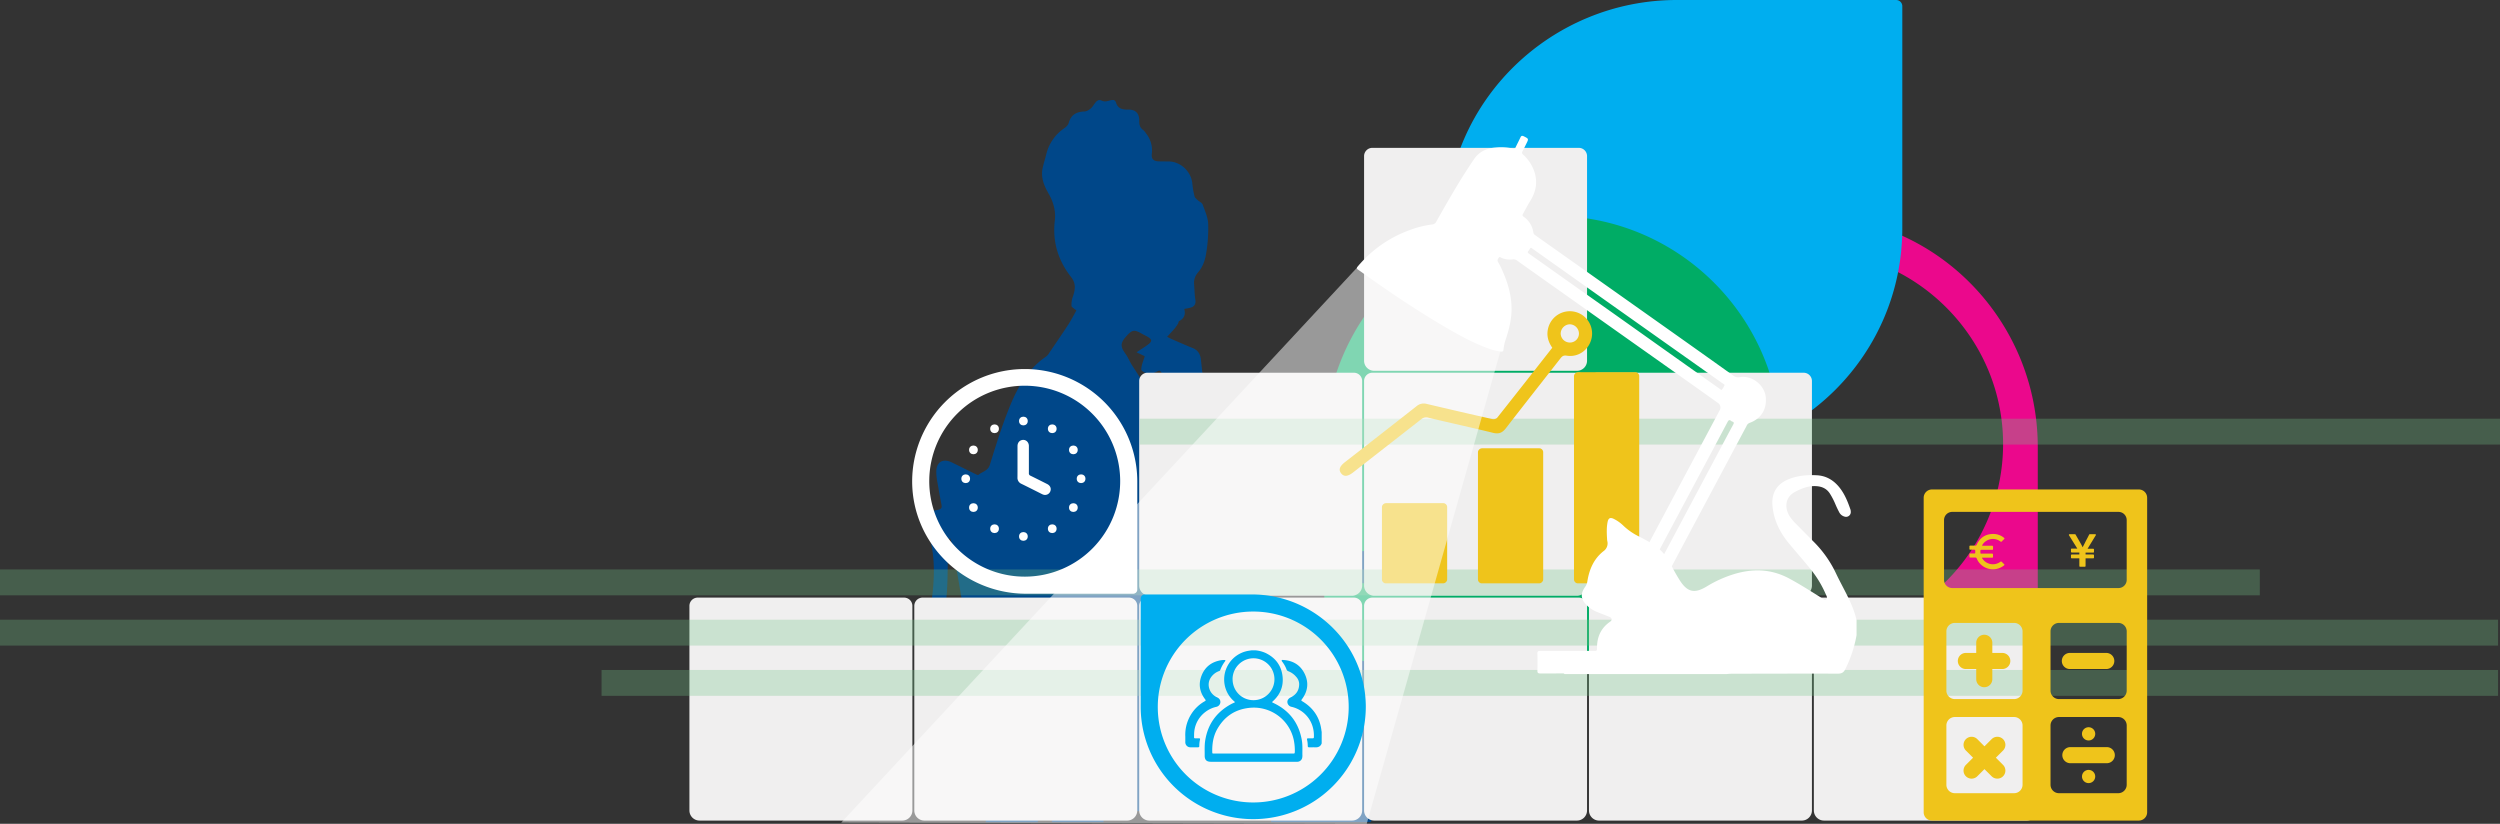 <svg xmlns="http://www.w3.org/2000/svg" viewBox="0 0 2173.7 716.25"><rect x="0" y="0" width="2173.7" height="716.25" fill="#333333" stroke="none"/><defs><style>.cls-1{isolation:isolate;}.cls-2{mix-blend-mode:darken;}.cls-3{fill:#eb088c;}.cls-14,.cls-3,.cls-4,.cls-5,.cls-7,.cls-8{mix-blend-mode:multiply;}.cls-15,.cls-4{fill:#00aeef;}.cls-5{fill:#00ac65;}.cls-6{fill:#004789;}.cls-10,.cls-6,.cls-9{mix-blend-mode:hard-light;}.cls-7{fill:#f0efef;}.cls-8{fill:none;stroke:#71c385;stroke-miterlimit:10;stroke-width:22.5px;opacity:0.3;}.cls-11,.cls-9{fill:#efc41b;}.cls-12,.cls-13{fill:#fff;}.cls-13{opacity:0.5;}</style></defs><g class="cls-1"><g id="Layer_1" data-name="Layer 1"><g class="cls-2"><path class="cls-3" d="M1770,711.91V523.19c0-109.45-87.55-200.18-197-201-110.32-.82-200,88.37-200,198.5,0,109.64,88.88,198.52,198.52,198.52h191.21A7.3,7.3,0,0,0,1770,711.91Zm-366.84-188a168.36,168.36,0,0,1,171.52-171.52c90,1.67,163.47,75.12,165.14,165.13A168.37,168.37,0,0,1,1568.25,689C1478.24,687.35,1404.79,613.9,1403.12,523.88Z" transform="translate(1.8 -134.54)"/><path class="cls-4" d="M1652.22,139.93a5.39,5.39,0,0,0-5.39-5.39H1456.2c-109.46,0-200.19,87.55-201,197-.82,110.33,88.37,200,198.51,200,109.63,0,198.51-88.88,198.51-198.51Z" transform="translate(1.8 -134.54)"/><path class="cls-5" d="M1346.64,322.2c-109.45.81-197,91.54-197,201V711.91a7.3,7.3,0,0,0,7.3,7.3h191.21c109.63,0,198.51-88.88,198.51-198.52C1546.66,410.57,1457,321.38,1346.64,322.2Z" transform="translate(1.8 -134.54)"/></g><path class="cls-6" d="M795.22,788.08c.08,12.15,4.42,22.6,12.81,32,8.87,9.9,20.51,13.8,32.08,18.34,3.49,1.37,7.1,2.45,10.61,3.8,3.23,1.25,5.16,3.47,4.55,7.21h45.14a58.39,58.39,0,0,1,1.71-5.74c1.4-3.48,6.65-5.86,10.48-4.38,4,1.54,1.2,4.64,1,7.08a14.43,14.43,0,0,1-1,3h45.14c-.17-3.37-.34-6.74-.47-9.42,12.55,0,24.74-1.27,36.54.36s20.69-2.26,30.21-7.88a23.47,23.47,0,0,0,11.67-16.52c1.16-5.7,1-11.65,1.5-17.71,1.67-.15,3.21-.37,4.75-.4,18.78-.39,37.56-1.1,56.33-.93,7.69.07,15,.38,20.94-5.36.14-.13.56,0,1.35.13a43.28,43.28,0,0,1-1.12,4.9c-4.09,11.28-7.8,22.72-12.55,33.72a41.07,41.07,0,0,0-3.4,19.11H1190c2.81-6.56,5.83-13.06,8.41-19.72,6.17-16,12-32.13,18.31-48a42.13,42.13,0,0,1,7.49-11.66c8.91-10.23,8.65-22.51,6.46-34.24-2.24-12-11-19.39-23.17-21.85-19.11-3.87-38.34-7.16-57.39-11.24a212.21,212.21,0,0,0-45.55-4.7,10.08,10.08,0,0,1-5.6-1.9q-10.61-7.71-20.88-15.87a93,93,0,0,0-16.76-10.76c-6.3-3.12-11.7-8.75-16.39-14.23-4.18-4.87-1.83-9.93,4.77-10.71,7.89-.92,15.93-.41,23.86-1.06,11.27-.92,22.08-3.35,30.7-11.58,2.45-2.33,4.86-5.16,10-4.74-1.65,2.15-2.64,3.61-3.8,4.92-3.33,3.8-2.37,7.31,2.58,8.52a34.44,34.44,0,0,0,7.89,1c43.72.06,87.44,0,131.16.09,6.38,0,9.2-4.8,11.5-9a10.36,10.36,0,0,0-1.82-12.63c-2.79-2.74-5.56-5.64-8.82-7.7-1.74-1.09-4.51-.54-6.8-.77-2.59-.26-5.68.23-7.65-1-3.11-2-5.54-2.18-8.61-.34a65.8,65.8,0,0,1-8.37,4.15c-3.52,1.5-6.88,1.65-10-1.4a5.9,5.9,0,0,0-4.12-1.3c-14.16,1.13-28.29,2.44-42.44,3.66-4.29.37-6.92-1-8-5.79-.7-3-3.82-5.31-5-8.27-3.44-8.37-10-10.55-18.28-10.67-4.66-.07-9.29-1.25-14-1.53-9.83-.58-18,4.2-26.19,8.69a43.11,43.11,0,0,0-7.23,5.2c-7.52,6.43-16.34,7.58-25.13,4.54-8-2.78-15.94-2.46-24-2-2.22.12-4.44,1.2-6.26-2.09-1-1.84-5.13-1.76-7.53-3.09-6-3.3-6.1-4.74-3-10.76,6.92-13.31,14.05-26.53,20.28-40.16,2.59-5.67,3.25-12.25,4.42-18.49a7.54,7.54,0,0,0-1.17-5.34c-4.67-6.21-2.56-12.68-1.13-19.12,1.24-5.6,3.29-11.08,4-16.74.52-4.24-.41-8.68-.9-13-1.1-9.77-2.46-19.5-3.43-29.28-.51-5-2.59-8.45-7.35-10.35-5.47-2.18-10.85-4.57-16.26-6.89-1.55-.67-3.05-1.44-5.82-2.75,2.54-2.82,4.64-5.05,6.62-7.38a31.42,31.42,0,0,0,2.8-4c.47-.75.5-2.09,1.11-2.41,4.37-2.22,5.67-5.77,4.36-10.53,1.85-.34,3.21-.54,4.55-.84,3.92-.87,5.81-2.92,5.1-7.3s-.68-8.72-1.07-13.07.82-7.61,4-11.26c3.36-3.92,5.43-9.63,6.31-14.85a129.54,129.54,0,0,0,1.93-26.58c-.22-5.68-2.82-11.34-4.82-16.84-.57-1.56-2.84-2.45-4.22-3.77-1.06-1-2.49-2.07-2.81-3.34a70.18,70.18,0,0,1-1.92-11.05c-.89-10.31-10-19.1-20.33-19.28-3.13-.06-6.27,0-9.39-.13-4-.16-6-2.27-5.54-6.27a23.66,23.66,0,0,0-5-18,12.9,12.9,0,0,0-2.35-2.85c-2.85-2-3.65-4.6-3.56-8.07.16-6.37-3.16-9.87-9.29-9.78-5.12.08-9.37-.61-11-6.36a3.05,3.05,0,0,0-1.83-1.94c-3.51-.49-6.45,2.51-10.74.42-4-1.92-5.87,3.16-8.32,5.9-1.57,1.77-4.21,3.51-6.44,3.6-7.08.29-11.8,2.87-13.73,10.08-.47,1.72-2.22,3.38-3.79,4.47a38.07,38.07,0,0,0-15.68,22.59c-1,4.07-2.34,8.08-3.21,12.19-1.7,8,1.25,15.19,5.07,21.83,4.28,7.43,6.55,15.27,5.56,23.63-2.21,18.59,2.91,34.89,14.3,49.41,4.23,5.39,3.46,10.86,1.39,16.73a21,21,0,0,0-1.19,8.11c.08,1.17,2.24,2.21,4.22,4-2,3.6-4.26,8-6.93,12.12-5.45,8.39-11.14,16.62-16.75,24.9a10.26,10.26,0,0,1-2.38,2.86c-16.79,11.32-25.82,28.35-32.94,46.34-6.19,15.66-11.22,31.8-16.18,47.9-1.69,5.49-6.71,5.93-10,8.84-.32.28-1.46-.2-2.12-.52-7-3.43-14-6.95-21-10.34-7.77-3.74-13.47-.44-13.49,8.29,0,4.92,1.2,9.86,2,14.77.77,4.75,1.77,9.46,2.58,14.2.42,2.49-.73,3.5-3.28,4-7.1,1.32-7.82,2-7.9,9.2-.07,5.45-.07,11.1,1.26,16.31,4.56,18,3.64,36,1.23,54-2.63,19.64-5.57,39.24-8.18,58.89-1.14,8.63-1.22,17.44-2.83,26C794.16,757.46,795.12,772.79,795.22,788.08Zm346-179,1.83-.53q2.82,4.11,5.63,8.23l-1.35,1.82c-1.79-.67-4.55-.87-5.16-2.13C1141.12,614.35,1141.44,611.57,1141.2,609.07Zm-16.38,11.64c.55-3.88,3-5.1,7.87-4.3a65.76,65.76,0,0,1-4.08,6.28,3,3,0,0,1-2.77.78A3.27,3.27,0,0,1,1124.82,620.71ZM977.41,427c5.15-5.8,7-6.1,13.68-2.28,1.63.94,3.34,1.72,5,2.67,3.84,2.27,4,3.92.49,6.58-2.83,2.13-5.87,4-10.16,6.88l7.11,3.4c-1.18,4-3,7.87-3,11.68,0,1.36,4.59,3.55,7.2,3.74s5.15-1.74,8.47-3a5.84,5.84,0,0,1,1.88,1.81c5.14,9.63,10.29,19.26,15.14,29a6,6,0,0,1-1.77,8c-2.43,1.91-2,3.84.69,5.55,1.07.67,2.45,2.35,2.26,3.29-.8,4.05-2.13,8-3.27,12a19.15,19.15,0,0,1-3.18-5.7c-1.81-4.14-3.23-8.55-5.63-12.34-9.82-15.53-20-30.85-29.93-46.31-2-3.14-3.39-6.71-5.55-9.74C972.23,435.81,972.21,432.87,977.41,427ZM812.72,706.26a392,392,0,0,0,8.75-56.68c.88-12,.63-24.07,1-36.11.11-3.55.6-7.09.92-10.63l1.17-.05c.53,1.9,1.23,3.78,1.57,5.72,2.56,14.24,5.11,28.49,7.53,42.75,2,11.53,3.85,23.08,5.5,34.66.81,5.64,5.14,8,9.36,9.37,1.9.62,5.5-2,7.49-4,2.62-2.63,4.41-6.08,7-9.78a70.52,70.52,0,0,1,5.73,5.63c4.71,5.78,2.67,12.29,1.08,18.34-3.61,13.65-6.26,27.36-6.26,41.53a78.11,78.11,0,0,1-1,9c-5,.85-9.7,1.48-14.28,2.44-9,1.89-15.31,7.3-17.86,16.07-3.24,11.12-3.69,22.26,3.65,32.3,3.67,5,7.57,9.9,11.36,14.85,1.27,1.66,2.49,3.36,3.73,5-.34.41-.67.82-1,1.22-8.77-1.46-17.32-4.17-24.16-9.88-9.88-8.25-15.08-19.7-16.54-32.22C804.34,759.06,806.87,732.41,812.72,706.26Z" transform="translate(1.8 -134.54)"/><path class="cls-7" d="M1191.45,263.08h177.87a8.79,8.79,0,0,1,8.79,8.79V448.16a8.79,8.79,0,0,1-8.79,8.79H1191.45a7.2,7.2,0,0,1-7.2-7.2V270.28A7.2,7.2,0,0,1,1191.45,263.08Z" transform="translate(1642.99 -1055.7) rotate(90)"/><path class="cls-7" d="M995.92,458.62h177.87a8.79,8.79,0,0,1,8.79,8.79V643.69a8.79,8.79,0,0,1-8.79,8.79H995.92a7.2,7.2,0,0,1-7.2-7.2V465.82A7.2,7.2,0,0,1,995.92,458.62Z" transform="translate(1642.99 -664.64) rotate(90)"/><path class="cls-7" d="M1191.45,458.62h177.87a8.79,8.79,0,0,1,8.79,8.79V643.69a8.79,8.79,0,0,1-8.79,8.79H1191.45a7.2,7.2,0,0,1-7.2-7.2V465.82A7.2,7.2,0,0,1,1191.45,458.62Z" transform="translate(1838.52 -860.17) rotate(90)"/><path class="cls-7" d="M1387,458.62h177.87a8.79,8.79,0,0,1,8.79,8.79V643.69a8.79,8.79,0,0,1-8.79,8.79H1387a7.2,7.2,0,0,1-7.2-7.2V465.82A7.2,7.2,0,0,1,1387,458.62Z" transform="translate(2034.06 -1055.71) rotate(90)"/><path class="cls-7" d="M604.85,654.15H782.72a8.79,8.79,0,0,1,8.79,8.79V839.22a8.79,8.79,0,0,1-8.79,8.79H604.85a7.2,7.2,0,0,1-7.2-7.2V661.35A7.2,7.2,0,0,1,604.85,654.15Z" transform="translate(1447.45 -78.04) rotate(90)"/><path class="cls-7" d="M800.38,654.15H978.26a8.79,8.79,0,0,1,8.79,8.79V839.22a8.79,8.79,0,0,1-8.79,8.79H800.38a7.2,7.2,0,0,1-7.2-7.2V661.35A7.2,7.2,0,0,1,800.38,654.15Z" transform="translate(1642.98 -273.57) rotate(90)"/><path class="cls-7" d="M995.92,654.15h177.87a8.79,8.79,0,0,1,8.79,8.79V839.22a8.79,8.79,0,0,1-8.79,8.79H995.92a7.2,7.2,0,0,1-7.2-7.2V661.35A7.2,7.2,0,0,1,995.92,654.15Z" transform="translate(1838.52 -469.11) rotate(90)"/><path class="cls-7" d="M1191.45,654.15h177.87a8.79,8.79,0,0,1,8.79,8.79V839.22a8.79,8.79,0,0,1-8.79,8.79H1191.45a7.2,7.2,0,0,1-7.2-7.2V661.35A7.2,7.2,0,0,1,1191.45,654.15Z" transform="translate(2034.05 -664.64) rotate(90)"/><path class="cls-7" d="M1387,654.15h177.87a8.79,8.79,0,0,1,8.79,8.79V839.22a8.79,8.79,0,0,1-8.79,8.79H1387a7.2,7.2,0,0,1-7.2-7.2V661.35A7.2,7.2,0,0,1,1387,654.15Z" transform="translate(2229.59 -860.18) rotate(90)"/><path class="cls-7" d="M1582.52,654.15h177.87a8.79,8.79,0,0,1,8.79,8.79V839.22a8.79,8.79,0,0,1-8.79,8.79H1582.52a7.2,7.2,0,0,1-7.2-7.2V661.35A7.2,7.2,0,0,1,1582.52,654.15Z" transform="translate(2425.12 -1055.71) rotate(90)"/><line class="cls-8" x1="990.97" y1="375.3" x2="2173.7" y2="375.3"/><line class="cls-8" y1="506.38" x2="1964.85" y2="506.38"/><line class="cls-8" y1="550.08" x2="2172.01" y2="550.08"/><line class="cls-8" x1="523.06" y1="593.77" x2="2172.01" y2="593.77"/><path class="cls-9" d="M1367.56,405.65a19.44,19.44,0,0,0-23,13.23c-1.93,6.38-.69,12.3,3.31,18-16.09,20.53-32,40.84-48,61a4.81,4.81,0,0,1-4,1.07q-28.56-6.44-57.06-13.19a9.6,9.6,0,0,0-9,2q-31,24.36-62.14,48.54c-4.79,3.74-5.8,6.77-3.32,9.87s5.84,2.66,10.45-.93q29.46-23,58.9-46a6.71,6.71,0,0,1,6.4-1.54c18.75,4.49,37.59,8.58,56.31,13.18,5,1.23,8,0,11.14-4,15.67-20.33,31.6-40.45,47.39-60.68,1.46-1.88,2.66-2.87,5.48-2.41,10.39,1.69,19.83-5.39,21.78-15.85A19.41,19.41,0,0,0,1367.56,405.65Zm-4.2,26.72a8,8,0,0,1-8.18-7.86,8.22,8.22,0,0,1,7.77-8,8.13,8.13,0,0,1,8.11,8A7.8,7.8,0,0,1,1363.36,432.37Z" transform="translate(1.8 -134.54)"/><g class="cls-10"><rect class="cls-11" x="1303.31" y="521.59" width="183.59" height="56.72" rx="3.34" transform="translate(1946.86 -979.69) rotate(90)"/></g><g class="cls-10"><rect class="cls-11" x="1252.9" y="554.67" width="117.44" height="56.72" rx="3.34" transform="translate(1896.44 -863.12) rotate(90)"/></g><g class="cls-10"><rect class="cls-11" x="1193.26" y="578.52" width="69.73" height="56.72" rx="3.34" transform="translate(1836.8 -755.78) rotate(90)"/></g><g id="G5nYOa"><path class="cls-12" d="M1612.44,673.7v13.12a109.24,109.24,0,0,1-9.79,29.57c-1.45,2.91-3.21,3.89-6.41,3.88-31-.06-62.06,0-93.08.1-1.26,0-2.51.17-3.76.26H1358.59c-5.29-5.5-4.28-11.68,2.5-15.2a25.13,25.13,0,0,1,6.19-2.1,95.62,95.62,0,0,1,16-2.15c1.77-.1,3.55-.17,3.5-2.85-.18-9.62,3.19-17.54,11.32-23.19,2.13-1.47,1.76-3.34-.65-4.31-3.43-1.38-6.9-2.65-10.32-4.08a27.35,27.35,0,0,1-9.47-6.11c-5.05-5.24-5.44-9.86-1.26-15.79a10.54,10.54,0,0,0,1.93-4.57c1.64-10.45,5.53-19.78,14.08-26.51a8.22,8.22,0,0,0,3.31-8.79,10.79,10.79,0,0,1-.19-1.5c-.29-5-.56-10.09.45-15.09.69-3.43,2.33-4.21,5.43-2.66a32.25,32.25,0,0,1,8,5.62,54.14,54.14,0,0,0,14.26,9.85c2.65,1.28,5.19,2.76,7.78,4.17a44.48,44.48,0,0,1,19.24,19.36,157.74,157.74,0,0,0,8,14.33c6.62,10.38,12.83,11.84,23.42,5.41A104.5,104.5,0,0,1,1505,634c16.67-5.25,32.82-5,48.63,3.41,9.59,5.13,18.7,11,27.91,16.71,1.4.87,3.13,2.89,4.58,1.6s0-3.49-.73-5.12a92.91,92.91,0,0,0-12.68-20.86c-6.19-7.75-12.8-15.16-19.13-22.8-7.78-9.4-13-19.9-14.22-32.26-1.09-11,3.42-19,13.6-23.3,7.84-3.3,16.12-4,24.49-3.63,8.87.34,15.64,4.64,20.86,11.6,4.09,5.45,6.57,11.7,8.78,18.07a6.32,6.32,0,0,1,.32,2,4.13,4.13,0,0,1-5.58,4.24,7.38,7.38,0,0,1-4.51-3.79c-1.18-2.23-2.27-4.51-3.25-6.83a61.84,61.84,0,0,0-4.86-9.39c-2.64-4.09-6.46-5.94-11.17-6.36-6.92-.61-13,1.71-19,4.89-9.53,5.05-8.73,14.63-5.07,20.73a34.87,34.87,0,0,0,5.2,6.48q8.05,8.18,16.14,16.33A97.42,97.42,0,0,1,1594.52,633C1600.84,646.39,1609.09,659,1612.44,673.7Z" transform="translate(1.8 -134.54)"/></g><polygon class="cls-13" points="1182.47 229.95 731.42 715.25 1188.33 716.25 1305.97 300.49 1182.47 229.95"/><g id="d3R6Wv"><path class="cls-12" d="M1414.51,720.05c-27,0-50.1,0-77,.05-2.15,0-2.64-.64-2.57-2.69.17-4.86.14-9.74,0-14.6-.05-1.84.55-2.34,2.34-2.33,17.34,0,30.89,0,48.23,0h28.6c2.78,0,2.79,0,2.79-2.68q0-17.39,0-34.76a3.68,3.68,0,0,0-1.38-3.19c-12.41-10.44-9.28-29.34,5.82-35.23a3.7,3.7,0,0,0,2.08-1.82q10.1-19.08,20.24-38.14,14.35-27,28.73-53.88,10.59-19.87,21.17-39.74a4.75,4.75,0,0,0-1.61-6.14q-16-11.39-32-22.74-23.82-16.87-47.67-33.73l-72.17-51.1c-7.55-5.35-15.11-10.68-22.62-16.08a5.29,5.29,0,0,0-4.19-1.15,18.53,18.53,0,0,1-9.45-1.3c-.8-.28-1.66-1.42-2.52-.18s-1.5,2.27-.58,3.76a68,68,0,0,1,4.19,8.47c4.73,10.78,7.79,21.95,7.51,33.83-.19,8.16-2.17,16-4.63,23.72a42.35,42.35,0,0,0-2.38,10.18c-.11,1.84-1.36,1.78-2.66,1.61a52.21,52.21,0,0,1-11.7-3.1c-12.17-4.56-23.55-10.75-34.76-17.26-23.61-13.72-46.3-28.85-68.57-44.63-2.91-2.06-5.79-4.17-8.74-6.17-1.32-.89-1.26-1.63-.28-2.78a105.34,105.34,0,0,1,44.9-31.55,85.29,85.29,0,0,1,19.87-5,4.23,4.23,0,0,0,3.49-2.42c6.08-10.81,12.26-21.57,18.65-32.2,4.49-7.46,9.22-14.77,14.09-22,4.64-6.87,11.29-9.73,19.18-10.29a46.11,46.11,0,0,1,14.72.92,1.8,1.8,0,0,0,2.41-1.19c1.36-2.84,2.82-5.64,4.16-8.49.66-1.43,1.39-1.7,2.87-1,4.38,2.2,4.41,2.13,2.2,6.54-1.08,2.14-2.09,4.32-3.24,6.42a2.09,2.09,0,0,0,.52,3,35,35,0,0,1,10.16,16.15c2.45,8.7.69,16.62-4,24.14-2.26,3.6-4.14,7.43-6.27,11.1-.7,1.21-.53,1.87.62,2.67a19.59,19.59,0,0,1,8.31,13.43,3.65,3.65,0,0,0,1.71,2.59q33.93,24,67.84,48,25.42,18,50.85,36,26.83,19,53.63,38.14a6.57,6.57,0,0,0,5.46,1.26c10.47-1.84,21.56,6.75,22.63,17.35s-4.07,18.87-14.22,22.48a4.51,4.51,0,0,0-2.46,2.58q-8.24,15.4-16.43,30.85-26,48.72-51.93,97.43a7.44,7.44,0,0,0-.76,5.61c1.93,8.41-.31,15.59-7.06,21.16a3.45,3.45,0,0,0-1.39,3c0,11.72.06,23.45,0,35.17,0,1.9.58,2.46,2.47,2.45,17.75,0,36.78,0,54.54,0,3.14,0,3.14,0,3.14,3.2v13c0,3.41,0,3.41-3.32,3.41h-81.48Zm-85.18-370.16c-1,.65-1.3,1.8-2,2.56-1.06,1.07-1,1.74.31,2.69,10.27,7.19,20.47,14.48,30.71,21.73q18.87,13.35,37.76,26.7,20.88,14.79,41.74,29.63l38.08,27q9,6.36,17.95,12.71c.41.29,1,1,1.38.5a13,13,0,0,0,2.32-3.83c.27-.82-1-1.29-1.74-1.79q-21.88-15.52-43.78-31L1395.3,396.6l-64.89-46C1330.09,350.35,1329.74,350.15,1329.33,349.89Zm109.92,276.78a5.9,5.9,0,0,0,1.71-2.47q13.65-25.56,27.25-51.14Q1480,551,1491.68,529c4.51-8.47,9-17,13.56-25.38.76-1.4.58-2.1-.9-2.55a2.66,2.66,0,0,1-.9-.5c-1.42-1.21-2.26-.84-3.11.78q-13.51,25.52-27.13,51-12.71,23.85-25.42,47.71-6.09,11.41-12.14,22.85c-.26.5-1,1.23-.45,1.63A35.21,35.21,0,0,0,1439.25,626.67Z" transform="translate(1.8 -134.54)"/></g><g class="cls-10"><path class="cls-11" d="M1830,784.14h-31.65a7,7,0,0,0,0,14H1830a7,7,0,0,0,0-14Z" transform="translate(1.8 -134.54)"/><path class="cls-11" d="M1739.14,702.25h-8.65v-8.81a7,7,0,1,0-14,0v8.81h-9a7,7,0,0,0,0,14h9v8.82a7,7,0,0,0,14,0v-8.82h8.65a7,7,0,0,0,0-14Z" transform="translate(1.8 -134.54)"/><path class="cls-11" d="M1814.21,778.37a5.76,5.76,0,1,0-5.77-5.76A5.76,5.76,0,0,0,1814.21,778.37Z" transform="translate(1.8 -134.54)"/><circle class="cls-11" cx="1816" cy="675.15" r="5.76"/><path class="cls-11" d="M1829.56,702.25h-31.64a7,7,0,1,0,0,14h31.64a7,7,0,1,0,0-14Z" transform="translate(1.8 -134.54)"/><path class="cls-11" d="M1819.89,599h-4.75a.72.72,0,0,0-.47.4c-.44.87-.89,1.74-1.34,2.61-1,1.86-1.94,3.71-2.87,5.59-.44.88-.92,1.74-1.34,2.63a.37.37,0,0,1-.09.14,4.48,4.48,0,0,1-.29-.58c-.52-1.09-1.11-2.15-1.71-3.2-1.1-1.9-2.18-3.8-3.27-5.7-.28-.5-.57-1-.85-1.48a.79.79,0,0,0-.5-.41h-4.81a.72.72,0,0,0-.53.48.54.54,0,0,0,.08.48l1.42,2.27,3.24,5.17q1.26,2,2.5,4l0,0s.07.07.05.12-.09,0-.14,0h-4.64a.71.71,0,0,0-.72.47.85.85,0,0,0,0,.32c0,.62,0,1.24,0,1.86a.7.7,0,0,0,.77.76h6.3c.22,0,.22,0,.22.22v1.29c0,.2,0,.2-.2.2h-6.29a.9.9,0,0,0-.55.17.67.67,0,0,0-.24.56c0,.65,0,1.3,0,1.94a.67.67,0,0,0,.75.71h6.21c.36,0,.32,0,.32.32v6.18a1.08,1.08,0,0,0,0,.31c.08.3.31.4.57.48H1811a.72.72,0,0,0,.56-.48.69.69,0,0,0,0-.25v-6.33c0-.23,0-.23.22-.23h6.31a.7.7,0,0,0,.79-.79v-1.78a.73.73,0,0,0-.81-.81h-6.27c-.24,0-.24,0-.24-.23V615.2c0-.18,0-.18.19-.18h6.13a1.77,1.77,0,0,0,.51,0,.63.63,0,0,0,.48-.66c0-.67,0-1.34,0-2a.71.71,0,0,0-.74-.71h-4.66s-.12,0-.15,0,0-.09.06-.14l4.14-6.78,2.78-4.57A.65.65,0,0,0,1819.89,599Z" transform="translate(1.8 -134.54)"/><path class="cls-11" d="M1857.86,560.12H1678a7.22,7.22,0,0,0-7.2,7.2V840.81a7.22,7.22,0,0,0,7.2,7.2h179.9a7.22,7.22,0,0,0,7.2-7.2V567.32A7.22,7.22,0,0,0,1857.86,560.12ZM1756.77,816.87a7.36,7.36,0,0,1-7.34,7.34h-51.55a7.36,7.36,0,0,1-7.34-7.34V765.32a7.36,7.36,0,0,1,7.34-7.34h51.55a7.36,7.36,0,0,1,7.34,7.34Zm0-81.83a7.37,7.37,0,0,1-7.34,7.34h-51.55a7.36,7.36,0,0,1-7.34-7.34V683.49a7.36,7.36,0,0,1,7.34-7.34h51.55a7.36,7.36,0,0,1,7.34,7.34Zm90.55,81.83a7.36,7.36,0,0,1-7.34,7.34h-51.55a7.36,7.36,0,0,1-7.34-7.34V765.32a7.36,7.36,0,0,1,7.34-7.34H1840a7.36,7.36,0,0,1,7.34,7.34Zm0-81.83a7.36,7.36,0,0,1-7.34,7.34h-51.55a7.37,7.37,0,0,1-7.34-7.34V683.49a7.36,7.36,0,0,1,7.34-7.34H1840a7.36,7.36,0,0,1,7.34,7.34Zm0-96.31a7.13,7.13,0,0,1-7.11,7.11h-144.6a7.13,7.13,0,0,1-7.11-7.11v-52a7.13,7.13,0,0,1,7.11-7.11h144.6a7.13,7.13,0,0,1,7.11,7.11Z" transform="translate(1.8 -134.54)"/><path class="cls-11" d="M1739.8,777.21a7,7,0,0,0-9.91,0l-6.24,6.24-6.23-6.24a7,7,0,0,0-9.91,0h0a7,7,0,0,0,0,9.91l6.23,6.24-6.23,6.23a7,7,0,0,0,0,9.91h0a7,7,0,0,0,9.91,0l6.23-6.23,6.24,6.23a7,7,0,1,0,9.91-9.91l-6.24-6.23,6.24-6.24A7,7,0,0,0,1739.8,777.21Z" transform="translate(1.8 -134.54)"/><path class="cls-11" d="M1725.84,604.49a10.7,10.7,0,0,1,11.61.81c.6.42,1,.42,1.42-.12a23.32,23.32,0,0,1,1.86-1.86c.47-.44.44-.73-.06-1.14a14.6,14.6,0,0,0-9.07-3.38c-6.87-.06-11.78,3.12-14.69,9.34a1.14,1.14,0,0,1-1.22.8c-1.41,0-2.83,0-4.24,0-.6,0-.91.19-.88.84s0,1.26,0,1.89.21.83.8.81c.78,0,1.56,0,2.35,0,1.93,0,1.93,0,1.94,1.88a4.56,4.56,0,0,0,0,.64c.06.61-.24.79-.8.78-1.18,0-2.35,0-3.53,0-.52,0-.78.19-.76.74s0,1.27,0,1.9.24.92.9.91c1.35,0,2.71,0,4.07,0a1.27,1.27,0,0,1,1.42.91,15,15,0,0,0,4.57,6,15.33,15.33,0,0,0,19,0c.68-.54.64-.87,0-1.38s-.95-.92-1.42-1.39c-.94-.94-.94-.94-2-.21a10.91,10.91,0,0,1-15.18-2.91c-.16-.24-.48-.51-.36-.78s.54-.16.82-.16c2.08,0,4.16,0,6.24,0,2.83,0,2.39.45,2.46-2.51,0-.8-.27-1-1-1-2.59,0-5.19,0-7.78,0-2.29,0-2.2.49-2.2-2.24,0-.77.25-1.09,1.05-1.06,1.48,0,3,0,4.43,0,1.06,0,2.11,0,3.17,0,2.72-.05,2.31.45,2.38-2.41,0-.86-.26-1.16-1.13-1.15-2.56.05-5.13,0-7.69,0-.23,0-.55.1-.68-.1s.12-.5.26-.72A10.14,10.14,0,0,1,1725.84,604.49Z" transform="translate(1.8 -134.54)"/></g><path class="cls-12" d="M987.05,647.18V552.91a97.87,97.87,0,1,0-195.74.75c.4,54,45.13,97.12,99.1,97.12h93A3.6,3.6,0,0,0,987.05,647.18Zm-14.89-95.84a83,83,0,1,1-81.41-81.41A83,83,0,0,1,972.16,551.34Z" transform="translate(1.8 -134.54)"/><path class="cls-12" d="M882.9,536.17c0-4.57,0-9.14,0-13.71,0-2.69,1.41-4.65,3.64-5.26,3.14-.84,6,1.31,6.25,4.73,0,.44,0,.89,0,1.33,0,7.58,0,15.16,0,22.74a2.06,2.06,0,0,0,1.34,2.13c4.87,2.38,9.71,4.82,14.55,7.26,2.37,1.2,3.5,3.31,3,5.51a4.9,4.9,0,0,1-6.69,3.6c-1-.4-1.94-.93-2.9-1.41-5.25-2.63-10.48-5.29-15.76-7.86a5.62,5.62,0,0,1-3.46-5.57C882.92,545.16,882.9,540.67,882.9,536.17Z" transform="translate(1.8 -134.54)"/><circle class="cls-12" cx="889.82" cy="366.08" r="3.79"/><circle class="cls-12" cx="889.82" cy="466.42" r="3.79"/><circle class="cls-12" cx="839.66" cy="416.25" r="3.79"/><circle class="cls-12" cx="939.99" cy="416.25" r="3.79"/><circle class="cls-12" cx="864.74" cy="372.8" r="3.79"/><circle class="cls-12" cx="914.91" cy="459.7" r="3.79"/><circle class="cls-12" cx="846.38" cy="441.33" r="3.79"/><circle class="cls-12" cx="933.27" cy="391.17" r="3.79"/><circle class="cls-12" cx="846.38" cy="391.17" r="3.79"/><circle class="cls-12" cx="933.27" cy="441.33" r="3.79"/><circle class="cls-12" cx="864.74" cy="459.7" r="3.79"/><circle class="cls-12" cx="914.91" cy="372.8" r="3.79"/><g class="cls-14"><path class="cls-4" d="M990,655v94.27a97.87,97.87,0,1,0,195.74-.75c-.4-54-45.13-97.12-99.1-97.12h-93A3.6,3.6,0,0,0,990,655Zm14.88,95.84a83,83,0,1,1,81.42,81.41A83,83,0,0,1,1004.88,750.88Z" transform="translate(1.8 -134.54)"/><g class="cls-14"><path class="cls-15" d="M1130,777.48c-2.8-14.94-11.18-25.55-25-31.91-.8-.37-.9-.56-.22-1.17,6.35-5.7,9.45-12.79,8.62-21.33-.94-9.63-6-16.45-14.65-20.72a27.41,27.41,0,0,0-9-2.36h-3.37l-2.49.38a25.28,25.28,0,0,0-18.49,36.55,24.48,24.48,0,0,0,6,7.5c.56.48.73.77-.15,1.11a24.58,24.58,0,0,0-2.93,1.4c-12.51,6.91-20,17.36-22.23,31.53-.68,4.35-.4,8.73-.44,13.1,0,3.69,1.65,5.33,5.38,5.33h74.09c.41,0,.81,0,1.21,0a4.37,4.37,0,0,0,4.09-3.33,11.6,11.6,0,0,0,.17-3.11C1130.59,786.11,1130.84,781.76,1130,777.48Zm-60.11-52.25a18.21,18.21,0,1,1,18.14,18.1A18.07,18.07,0,0,1,1069.93,725.23Zm54,63.66c0,.61-.26.89-.87.86h-69.15c-1.64,0-1.61,0-1.64-1.66-.13-6.64.83-13.05,4-19,6-11,15.17-17.51,27.63-19A35.53,35.53,0,0,1,1123.12,778,45.17,45.17,0,0,1,1124,788.89Z" transform="translate(1.8 -134.54)"/><path class="cls-15" d="M1130.39,744.21c-.87-.52-.85-.81-.27-1.59,5.44-7.28,6.28-15.1,2-23.13-3.78-7.06-10-10.58-18-11.11-.51,0-1.17-.2-1.47.28s.29,1,.59,1.44a25.66,25.66,0,0,1,3.58,6.51,2.36,2.36,0,0,0,1.52,1.54,16.65,16.65,0,0,1,6.89,4.91,9.49,9.49,0,0,1,2.58,6.2c0,5.39-2.51,9.23-7.32,11.6-2,1-3.1,2.57-2.94,4.28a4.48,4.48,0,0,0,3.76,4c11,2.6,19.9,12.51,19.29,26.36,0,.82-.37,1-1.1,1-1.29,0-2.57,0-3.86,0-.84,0-1.15.29-1,1.17a22.56,22.56,0,0,1,.62,5.36c0,1,.42,1.32,1.37,1.3,1.81,0,3.62-.06,5.42,0,2.59.08,4.42-.93,5.33-3.43V770.81a4.51,4.51,0,0,1-.15-.58C1146,758.73,1140.3,750.09,1130.39,744.21Z" transform="translate(1.8 -134.54)"/><path class="cls-15" d="M1046.12,753.68a24.37,24.37,0,0,1,9.49-4.52,4.49,4.49,0,0,0,3.66-3.67c.2-2.09-.69-3.57-2.77-4.6-.4-.2-.8-.38-1.18-.6-5.67-3.21-7.87-10.31-4.86-15.77a14.6,14.6,0,0,1,7.33-6.35c.5-.22,1.12-.29,1.34-.92a30.69,30.69,0,0,1,4.2-7.68c.61-.86.41-1.19-.7-1.18a18,18,0,0,0-3.11.26c-7.87,1.43-13.58,5.73-16.53,13.18s-1.76,14.42,3.07,20.76c.64.85.59,1.14-.31,1.65a32.86,32.86,0,0,0-11.94,11.48,33.49,33.49,0,0,0-5,19.41c0,1.86,0,3.14,0,4.43a4.4,4.4,0,0,0,4.5,4.75c2.16.09,4.33,0,6.5,0,.81,0,1.19-.31,1.16-1.14a24,24,0,0,1,.62-5.6c.17-.87-.18-1.08-.93-1.07-1.09,0-2.17,0-3.26,0-.72,0-1-.28-1-1,.07-1.68,0-3.36.2-5A24.51,24.51,0,0,1,1046.12,753.68Z" transform="translate(1.8 -134.54)"/></g></g></g></g></svg>